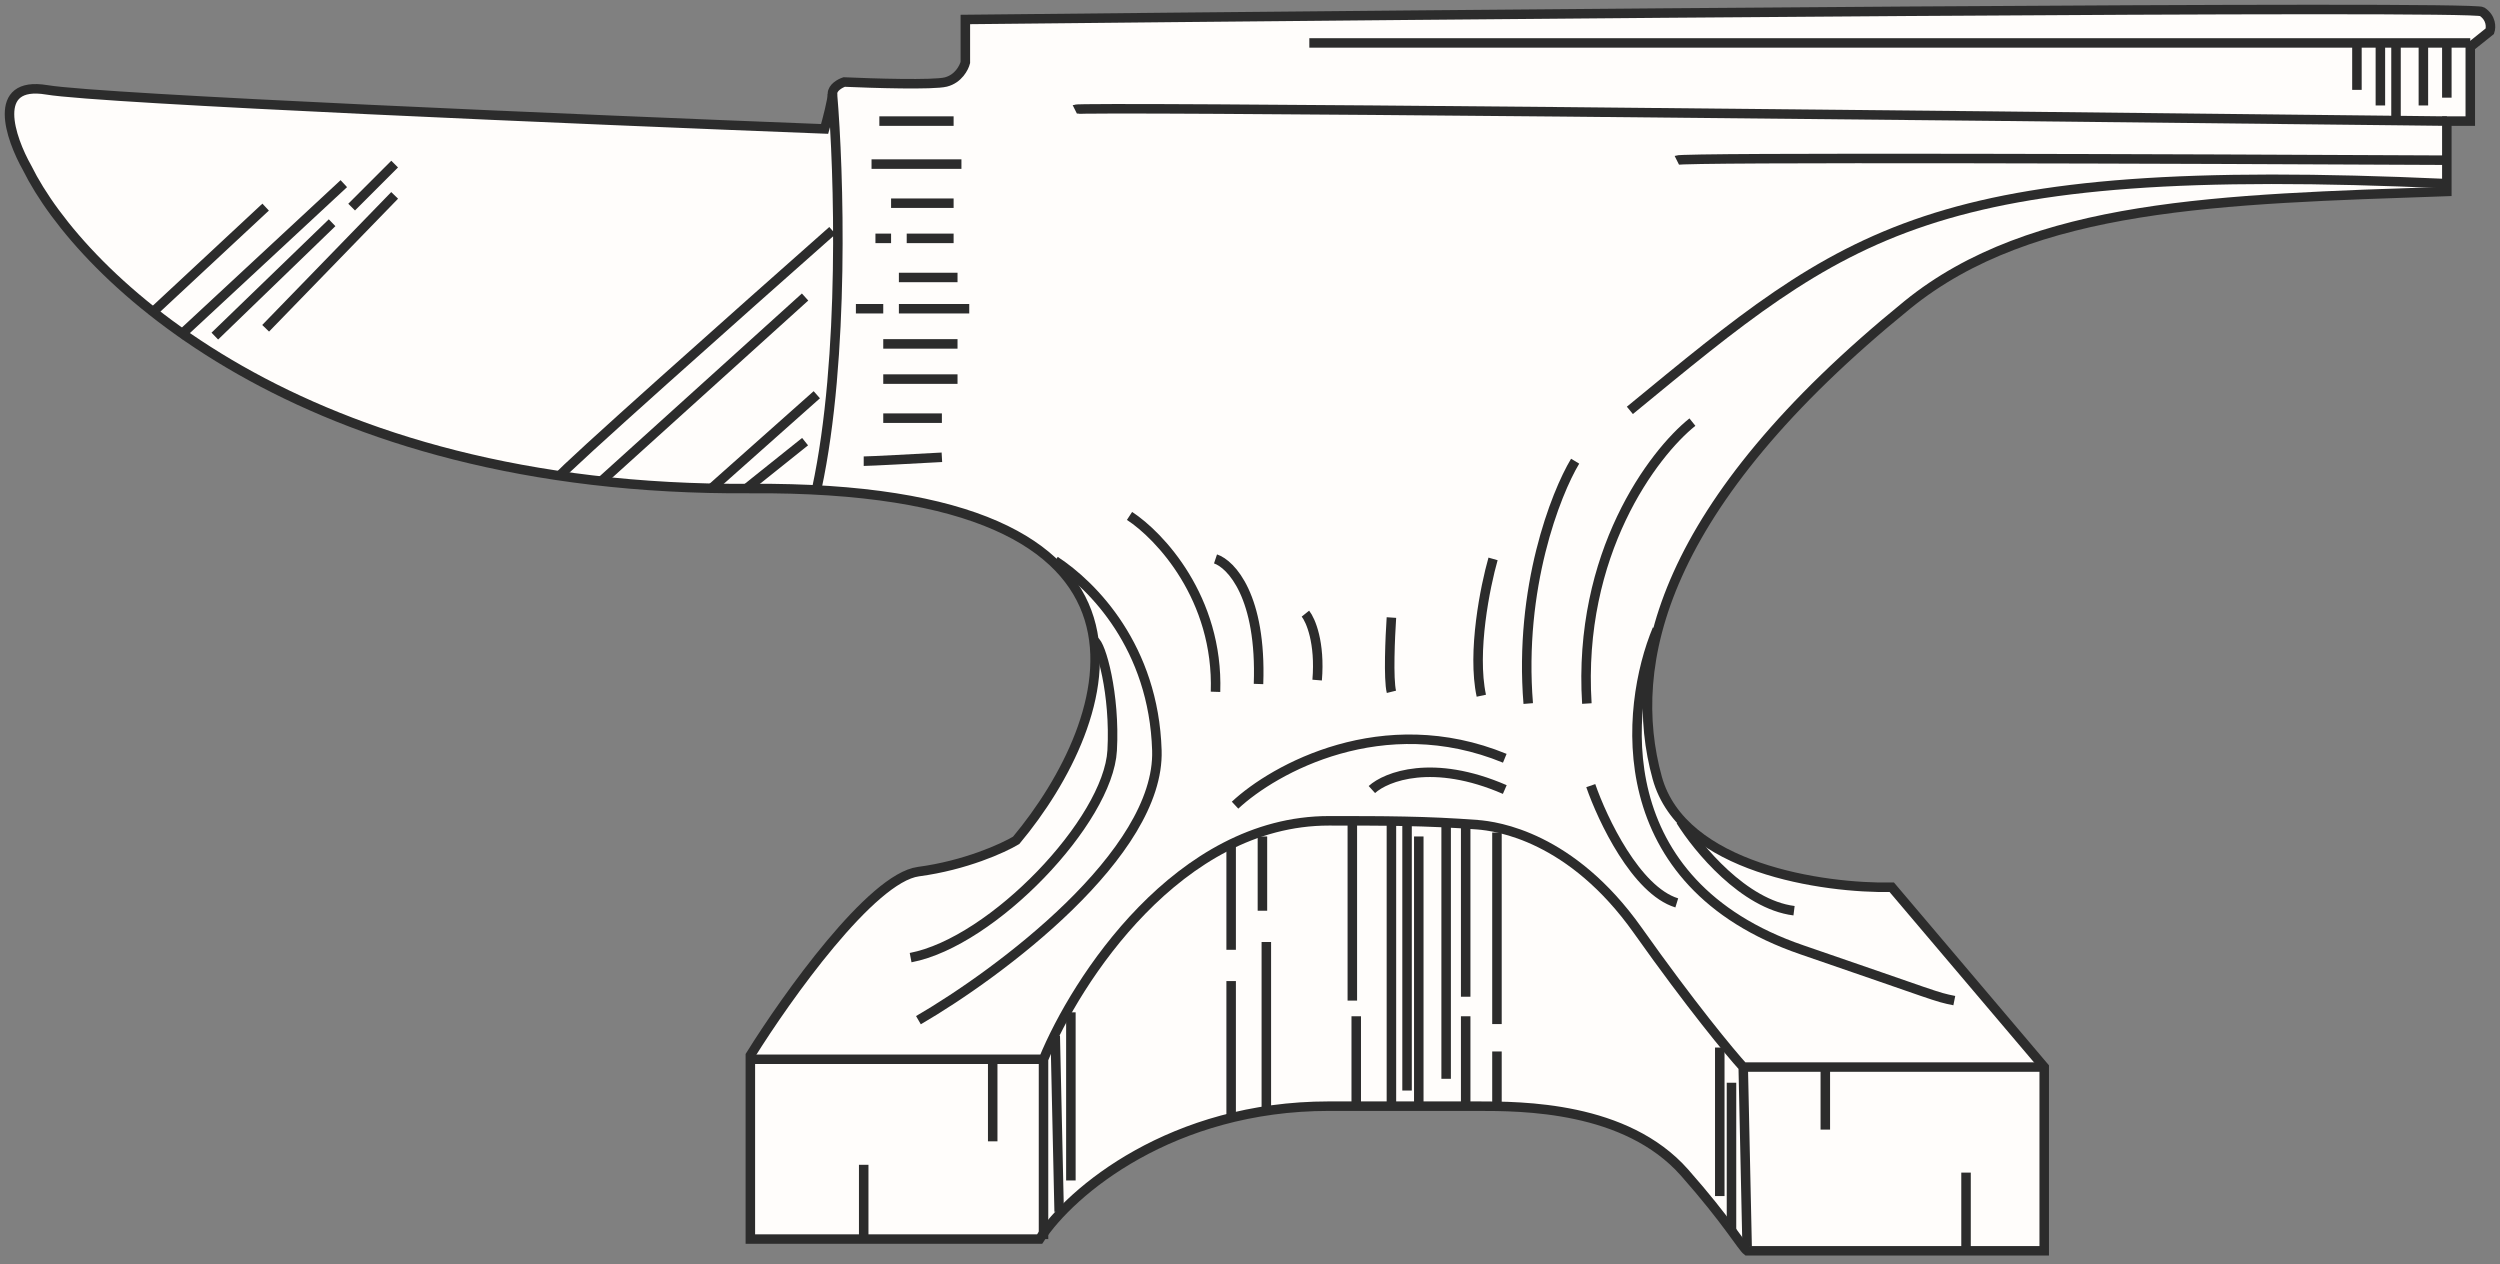 <svg width="263" height="133" viewBox="0 0 263 133" fill="none" xmlns="http://www.w3.org/2000/svg">
<rect x="0" y="0" width="263" height="133" fill="#808080" stroke="none"/>
<path d="M4.917 9.451C10.838 10.438 61.94 12.603 86.75 13.563C87.024 12.603 87.572 10.52 87.572 9.862C87.572 9.204 88.395 8.765 88.806 8.628C91.822 8.765 98.182 8.957 99.498 8.628C100.814 8.299 101.417 7.12 101.554 6.572V2.049C154.327 1.5 260.121 0.568 261.108 1.226C262.095 1.884 262.068 2.871 261.93 3.282L259.874 4.927V12.741H257.407V20.142C233.556 20.965 213.818 21.376 200.658 32.068C174.634 53.213 171.05 69.9 174.34 81.826C176.972 91.366 191.886 93.477 199.014 93.34L215.051 112.256V131.584H183.798C183.25 131.172 181.748 128.492 177.219 123.359C171.05 116.368 160.085 116.368 155.424 116.368H139.798C123.319 116.368 112.657 125.278 109.367 130.35H78.937V111.023C82.775 104.854 91.685 92.353 96.619 91.695C101.554 91.037 105.529 89.228 106.9 88.405C117.317 75.932 126.31 51.066 78.937 51.395C31.564 51.724 8.481 29.052 2.861 17.675C1.079 14.522 -1.005 8.464 4.917 9.451Z" fill="#FFFDFB" stroke="#2C2C2C"/>
<path d="M94.563 32.479H101.965M92.918 36.18H100.732M92.918 39.881H100.732M92.918 43.993H99.087M94.563 29.189H100.732M93.741 25.077H92.096M92.918 32.479H90.04M165.705 48.517C163.648 51.944 159.783 61.84 160.77 74.013M118.825 54.274C121.978 56.33 128.201 62.91 127.872 72.779M127.872 58.797C129.517 59.346 132.725 62.745 132.396 71.956M137.33 64.554C137.879 65.24 138.893 67.597 138.564 71.545M146.377 64.966C146.24 67.022 146.048 71.463 146.377 72.779M157.069 58.797C156.247 61.676 154.848 68.584 155.835 73.19M146.377 86.349V115.957M148.022 86.349V114.724M149.256 87.994V115.957M152.134 86.76V113.49M154.19 104.854V86.76M154.19 106.91V116.368M157.48 87.583V107.733M157.48 110.611V116.368M142.265 86.349V105.265M142.676 106.91V116.368M132.807 87.994V95.807M133.218 99.097V116.78M129.517 88.817V99.919M129.517 103.209V117.602M111.012 108.966L111.423 127.471M112.657 106.499V124.182M182.153 129.527V113.901M180.92 110.2V125.826M90.862 122.537V130.35M104.433 111.845V120.069M192.023 112.667V118.836M206.827 123.359V131.584M174.34 66.199C170.913 74.424 169.083 92.9 189.555 99.919C203.948 104.854 203.537 104.854 205.593 105.265M167.349 82.648C168.583 86.212 172.12 93.669 176.396 94.985M176.808 86.349C178.59 89.228 183.469 95.149 188.733 95.807" stroke="#2C2C2C"/>
<path d="M109.778 130.35C109.778 129.363 109.778 117.328 109.778 111.434M109.778 111.434H78.937M109.778 111.434C113.205 103.072 124.007 86.349 139.798 86.349C145.555 86.349 150.078 86.349 155.424 86.76C157.474 86.918 165.293 87.994 172.284 97.863C177.877 105.759 182.016 110.748 183.387 112.256M183.387 112.256L183.798 131.172M183.387 112.256H215.051M176.396 16.853C177.054 16.524 230.678 16.716 257.407 16.853M113.068 11.507C113.702 11.19 202.792 12.121 252.061 12.68M257.407 12.741C255.685 12.721 253.901 12.7 252.061 12.68M259.874 4.516H254.94M137.741 4.516H252.061M257.407 4.927V10.273M254.94 4.516V11.096M254.94 4.516H252.061M252.061 4.516V12.68" stroke="#2C2C2C"/>
<path d="M250.416 4.516V11.096M247.949 4.516V9.451M178.041 44.405C173.929 47.694 165.951 58.222 166.938 74.013M257.407 19.32C202.715 16.853 194.49 24.255 171.462 43.171M129.928 84.704C134.041 80.866 145.472 74.506 158.303 79.77M144.321 83.059C145.829 81.689 150.736 79.77 158.303 83.059M111 59C114.975 61.604 121.375 68.091 121.704 78.947C122.033 89.803 105.118 102.387 96.619 107.322M115.124 67.433C115.81 67.707 117.329 73.026 117 78.947C116.589 86.349 104.433 99.097 95.797 100.742" stroke="#2C2C2C"/>
<path d="M87.572 9.862C88.258 17.949 88.888 37.578 85.927 51.395M16.02 32.891L27.945 21.788M18.898 35.358L36.17 19.32M22.599 35.358L34.936 23.432M36.992 21.788L41.516 17.264M27.945 34.535L41.516 20.554M58.787 50.162C59.116 49.504 78.114 32.616 87.572 24.255M63.31 50.573L84.694 31.246M74.825 51.395L85.927 41.526M78.525 51.395L84.694 46.461M92.507 12.741H100.32M91.685 17.264H101.143M93.741 21.376H100.32M95.386 25.077H100.32M90.862 48.517C91.52 48.517 96.619 48.243 99.087 48.106" stroke="#2C2C2C"/>
</svg>
